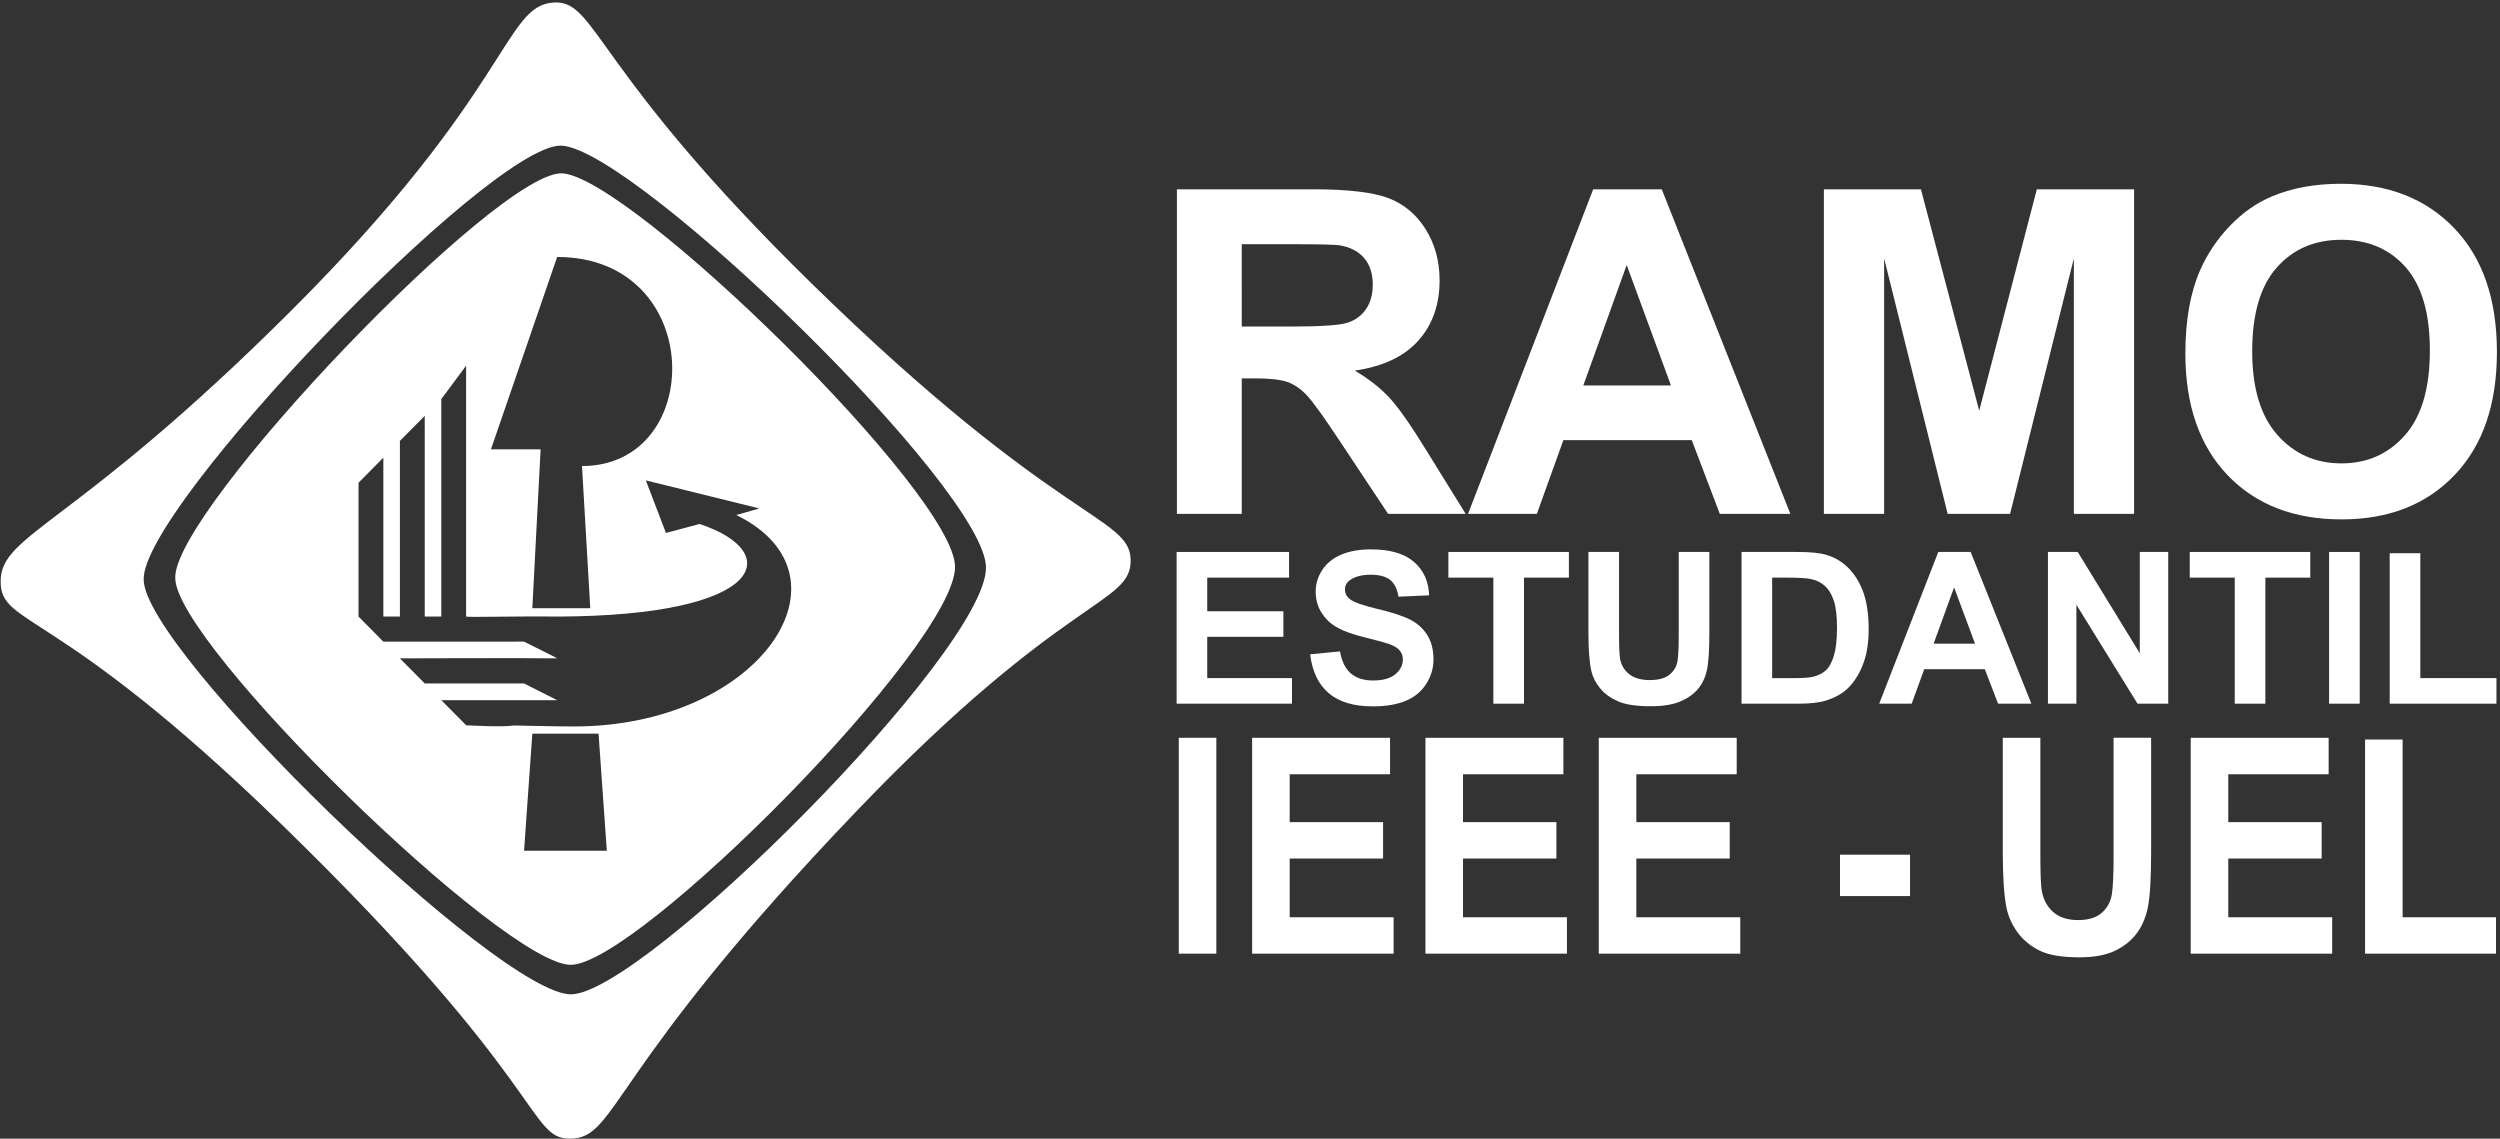 <svg version="1.1" id="Layer_1" xmlns="http://www.w3.org/2000/svg" xmlns:xlink="http://www.w3.org/1999/xlink" x="0px" y="0px"
	 viewBox="0 0 605.667 275.854" enable-background="new 0 0 605.667 275.854"
	 xml:space="preserve" fill="#ffffff">
<rect x="0" y="0" width="605.667" height="275.854" fill="#333333" stroke="none"/>
<g>
	<defs>
		<rect id="SVGID_1_" width="605.667" height="275.854"/>
	</defs>
	<clipPath id="SVGID_2_">
		<use xlink:href="#SVGID_1_"  overflow="visible"/>
	</clipPath>
	<g clip-path="url(#SVGID_2_)" enable-background="new    ">
		<g>
			<defs>
				<rect id="SVGID_3_" x="277.163" y="30.253" width="332.108" height="135.586"/>
			</defs>
			<clipPath id="SVGID_4_">
				<use xlink:href="#SVGID_3_"  overflow="visible"/>
			</clipPath>
			<g clip-path="url(#SVGID_4_)" enable-background="new    ">
				<g>
					<defs>
						<rect id="SVGID_5_" x="277.163" y="30.253" width="332.108" height="135.586"/>
					</defs>
					<clipPath id="SVGID_6_">
						<use xlink:href="#SVGID_5_"  overflow="visible"/>
					</clipPath>
					<g clip-path="url(#SVGID_6_)">
						<path d="M285.125,124.489V45.862h33.067c8.315,0,14.357,0.707,18.126,2.119
							c3.769,1.413,6.785,3.924,9.05,7.535c2.265,3.612,3.397,7.742,3.397,12.39c0,5.899-1.717,10.772-5.148,14.615
							c-3.433,3.844-8.564,6.267-15.393,7.267c3.396,2.003,6.2,4.202,8.412,6.597c2.211,2.396,5.193,6.65,8.944,12.765l9.501,15.339
							h-18.79l-11.358-17.109c-4.034-6.114-6.794-9.966-8.28-11.558c-1.486-1.591-3.062-2.682-4.724-3.272
							c-1.664-0.59-4.3-0.885-7.909-0.885h-3.185v32.824H285.125z M300.836,79.115h11.624c7.537,0,12.243-0.322,14.119-0.965
							c1.875-0.644,3.344-1.751,4.405-3.326c1.062-1.573,1.592-3.54,1.592-5.899c0-2.646-0.698-4.782-2.096-6.409
							c-1.398-1.627-3.371-2.655-5.919-3.084c-1.273-0.179-5.095-0.268-11.465-0.268h-12.261V79.115z"/>
						<path d="M433.744,124.489h-17.092l-6.794-17.86h-31.104l-6.422,17.86h-16.667l30.308-78.627h16.613
							L433.744,124.489z M404.816,93.381l-10.722-29.177l-10.51,29.177H404.816z"/>
						<path d="M441.864,124.489V45.862h23.514l14.119,53.634l13.959-53.634h23.566v78.627h-14.596V62.595
							l-15.446,61.894h-15.127l-15.393-61.894v61.894H441.864z"/>
						<path d="M529.442,85.658c0-8.009,1.186-14.73,3.557-20.166c1.769-4.004,4.184-7.598,7.245-10.78
							c3.061-3.182,6.413-5.542,10.059-7.08c4.848-2.074,10.438-3.111,16.772-3.111c11.465,0,20.638,3.593,27.521,10.78
							c6.882,7.187,10.324,17.181,10.324,29.981c0,12.693-3.415,22.625-10.244,29.793c-6.83,7.169-15.959,10.753-27.389,10.753
							c-11.57,0-20.771-3.566-27.601-10.7S529.442,98.173,529.442,85.658z M545.632,85.122c0,8.903,2.034,15.653,6.104,20.247
							c4.069,4.595,9.235,6.892,15.499,6.892c6.263,0,11.402-2.279,15.419-6.838c4.016-4.559,6.024-11.397,6.024-20.515
							c0-9.011-1.955-15.732-5.865-20.167c-3.91-4.433-9.103-6.65-15.578-6.65s-11.695,2.244-15.658,6.731
							C547.613,69.309,545.632,76.076,545.632,85.122z"/>
					</g>
				</g>
			</g>
		</g>
	</g>
	<g clip-path="url(#SVGID_2_)" enable-background="new    ">
		<g>
			<defs>
				<rect id="SVGID_7_" x="281.323" y="126.424" width="324.111" height="63.38"/>
			</defs>
			<clipPath id="SVGID_8_">
				<use xlink:href="#SVGID_7_"  overflow="visible"/>
			</clipPath>
			<g clip-path="url(#SVGID_8_)" enable-background="new    ">
				<g>
					<defs>
						<rect id="SVGID_9_" x="281.323" y="126.424" width="324.111" height="63.38"/>
					</defs>
					<clipPath id="SVGID_10_">
						<use xlink:href="#SVGID_9_"  overflow="visible"/>
					</clipPath>
					<g clip-path="url(#SVGID_10_)">
						<path d="M285.057,170.475v-36.754h27.242v6.218h-19.824v8.147h18.445v6.192h-18.445v10.004H313v6.192H285.057z
							"/>
						<path d="M317.411,158.516l7.218-0.702c0.434,2.424,1.315,4.204,2.644,5.341s3.12,1.704,5.376,1.704
							c2.389,0,4.188-0.505,5.4-1.517c1.211-1.011,1.816-2.193,1.816-3.548c0-0.868-0.255-1.608-0.764-2.219
							c-0.51-0.609-1.399-1.141-2.669-1.592c-0.869-0.301-2.849-0.836-5.939-1.604c-3.977-0.986-6.767-2.197-8.37-3.635
							c-2.256-2.022-3.384-4.488-3.384-7.396c0-1.872,0.53-3.623,1.592-5.252c1.061-1.629,2.589-2.871,4.586-3.723
							c1.996-0.852,4.406-1.278,7.229-1.278c4.611,0,8.082,1.011,10.413,3.034s3.555,4.722,3.672,8.098l-7.418,0.325
							c-0.318-1.889-0.999-3.246-2.043-4.074c-1.044-0.827-2.61-1.24-4.699-1.24c-2.155,0-3.843,0.442-5.062,1.328
							c-0.786,0.568-1.178,1.329-1.178,2.282c0,0.869,0.367,1.612,1.103,2.23c0.936,0.786,3.207,1.605,6.816,2.457
							c3.608,0.853,6.277,1.734,8.007,2.646s3.082,2.156,4.06,3.735c0.978,1.58,1.466,3.531,1.466,5.854
							c0,2.105-0.585,4.078-1.754,5.916c-1.17,1.839-2.823,3.206-4.962,4.1s-4.804,1.341-7.994,1.341
							c-4.646,0-8.212-1.073-10.701-3.221S317.896,162.627,317.411,158.516z"/>
						<path d="M361.793,170.475v-30.536h-10.901v-6.218h29.196v6.218h-10.877v30.536H361.793z"/>
						<path d="M384.824,133.721h7.418v19.907c0,3.159,0.092,5.206,0.276,6.143c0.316,1.504,1.073,2.712,2.268,3.622
							c1.194,0.911,2.828,1.367,4.899,1.367c2.105,0,3.692-0.431,4.762-1.292c1.069-0.86,1.712-1.918,1.93-3.171
							c0.217-1.254,0.325-3.335,0.325-6.243v-20.333h7.419v19.305c0,4.412-0.201,7.529-0.602,9.352
							c-0.401,1.821-1.141,3.359-2.218,4.612c-1.078,1.254-2.52,2.253-4.323,2.996c-1.805,0.744-4.16,1.116-7.067,1.116
							c-3.509,0-6.169-0.405-7.981-1.216c-1.813-0.811-3.246-1.864-4.298-3.159c-1.053-1.295-1.746-2.653-2.08-4.074
							c-0.485-2.105-0.728-5.215-0.728-9.326V133.721z"/>
						<path d="M421.914,133.721h13.558c3.058,0,5.389,0.234,6.992,0.702c2.155,0.635,4.001,1.764,5.538,3.385
							c1.537,1.622,2.707,3.606,3.509,5.955c0.802,2.348,1.203,5.244,1.203,8.687c0,3.025-0.376,5.633-1.128,7.822
							c-0.919,2.675-2.23,4.839-3.935,6.493c-1.286,1.254-3.024,2.231-5.213,2.934c-1.637,0.519-3.826,0.777-6.565,0.777h-13.959
							V133.721z M429.332,139.939v24.344h5.538c2.072,0,3.567-0.117,4.486-0.352c1.203-0.301,2.201-0.811,2.995-1.529
							c0.793-0.718,1.44-1.9,1.941-3.547c0.502-1.646,0.752-3.891,0.752-6.731c0-2.842-0.25-5.022-0.752-6.544
							c-0.501-1.521-1.202-2.708-2.104-3.561s-2.047-1.429-3.434-1.729c-1.036-0.234-3.066-0.351-6.09-0.351H429.332z"/>
						<path d="M492.135,170.475h-8.069l-3.208-8.349h-14.686l-3.032,8.349h-7.869l14.31-36.754h7.844
							L492.135,170.475z M478.477,155.934l-5.063-13.639l-4.962,13.639H478.477z"/>
						<path d="M496.145,170.475v-36.754h7.217l15.037,24.544v-24.544h6.892v36.754h-7.443l-14.811-23.968v23.968
							H496.145z"/>
						<path d="M541.404,170.475v-30.536h-10.901v-6.218h29.196v6.218h-10.877v30.536H541.404z"/>
						<path d="M564.26,170.475v-36.754h7.418v36.754H564.26z"/>
						<path d="M578.945,170.475v-36.453h7.418v30.261h18.444v6.192H578.945z"/>
					</g>
				</g>
			</g>
		</g>
	</g>
	<g clip-path="url(#SVGID_2_)" enable-background="new    ">
		<g>
			<defs>
				<rect id="SVGID_11_" x="281.275" y="168.356" width="324.193" height="90.188"/>
			</defs>
			<clipPath id="SVGID_12_">
				<use xlink:href="#SVGID_11_"  overflow="visible"/>
			</clipPath>
			<g clip-path="url(#SVGID_12_)" enable-background="new    ">
				<g>
					<defs>
						<rect id="SVGID_13_" x="281.275" y="168.356" width="324.193" height="90.188"/>
					</defs>
					<clipPath id="SVGID_14_">
						<use xlink:href="#SVGID_13_"  overflow="visible"/>
					</clipPath>
					<g clip-path="url(#SVGID_14_)">
						<path d="M285.579,231.039v-52.3h9.099v52.3H285.579z"/>
						<path d="M303.348,231.039v-52.3h33.415v8.847h-24.316v11.595h22.626v8.813h-22.626v14.234h25.177v8.812
							H303.348z"/>
						<path d="M345.339,231.039v-52.3h33.416v8.847h-24.316v11.595h22.625v8.813h-22.625v14.234h25.177v8.812
							H345.339z"/>
						<path d="M387.331,231.039v-52.3h33.416v8.847h-24.316v11.595h22.625v8.813h-22.625v14.234h25.177v8.812
							H387.331z"/>
						<path d="M445.77,217.089v-10.024h16.969v10.024H445.77z"/>
						<path d="M485.21,178.739h9.1v28.326c0,4.495,0.112,7.408,0.338,8.74c0.39,2.141,1.316,3.859,2.782,5.155
							c1.465,1.297,3.469,1.944,6.01,1.944c2.582,0,4.529-0.612,5.841-1.838c1.312-1.225,2.101-2.729,2.367-4.513
							c0.266-1.783,0.399-4.745,0.399-8.883v-28.933h9.1v27.47c0,6.279-0.246,10.715-0.738,13.307
							c-0.491,2.593-1.398,4.781-2.721,6.564c-1.321,1.784-3.089,3.205-5.303,4.264c-2.213,1.058-5.103,1.587-8.669,1.587
							c-4.304,0-7.567-0.576-9.79-1.729c-2.225-1.153-3.981-2.652-5.272-4.495c-1.291-1.844-2.142-3.776-2.552-5.798
							c-0.595-2.997-0.892-7.42-0.892-13.271V178.739z"/>
						<path d="M530.736,231.039v-52.3h33.416v8.847h-24.316v11.595h22.625v8.813h-22.625v14.234h25.177v8.812
							H530.736z"/>
						<path d="M572.975,231.039v-51.872h9.1v43.061h22.625v8.812H572.975z"/>
					</g>
				</g>
			</g>
		</g>
	</g>
	<path clip-path="url(#SVGID_2_)" d="M134.606,0.595c-0.159,0.003-0.326,0.003-0.489,0.014
		c-12.097,0.758-10.228,21.425-63.59,74.671c-52.244,52.13-70.264,53.985-70.369,65.414c-0.104,11.287,13.082,5.59,67.788,58.755
		c64.894,63.065,59.901,76.468,70.181,76.404c11.544-0.071,8.57-15.902,69.618-79.596c50.477-52.664,66.539-49.608,66.171-60.78
		c-0.347-10.509-18.143-8.896-77.35-66.858C144.194,17.349,144.574,0.485,134.606,0.595L134.606,0.595z M135.746,35.278
		c0.138-0.002,0.271,0.003,0.401,0.013c17.966,1.176,102.794,83.338,102.728,102.263c-0.071,20.411-83.105,103.312-100.56,103.338
		C120.86,240.928,34.59,157.412,34.81,140.34C34.448,122.765,118.208,35.578,135.746,35.278L135.746,35.278z"/>
	<path clip-path="url(#SVGID_2_)" d="M136.271,41.997c-15.382-1.014-94.152,81.453-93.814,97.971
		c-0.204,15.921,79.66,93.8,95.819,93.774c16.159-0.025,93.032-77.344,93.098-96.379C231.435,119.715,152.903,43.093,136.271,41.997
		 M134.982,62.257c36.093,0,36.093,50.65,6.015,50.65l2.005,34.442h-14.036l2.005-38.494H118.94L134.982,62.257z M126.961,206.103
		l2.005-28.364h16.042l2.005,28.364H126.961z M138.992,176.002c-4.294,0.001-14.55-0.242-14.55-0.242
		c-2.514,0.473-11.517-0.051-11.517-0.051s-0.338-0.385-6.016-6.078h28.073l-8.021-4.052h-24.062l-6.016-6.078
		c0,0,30.782-0.121,38.099,0c0.133,0.002-8.021-4.053-8.021-4.053H92.873l-6.016-6.077v-32.417l6.016-6.078v38.495h4.01v-42.546
		l6.016-6.078v48.625h4.01V96.695l6.016-8.104v60.78v0.003c0.213,0.216,13.065-0.126,22.057,0
		c50.812-0.156,55.004-15.644,34.517-22.43l-8.163,2.171l-4.87-12.735l27.499,6.801l-5.585,1.592
		C208.461,139.478,184.174,175.995,138.992,176.002"/>
</g>
</svg>
